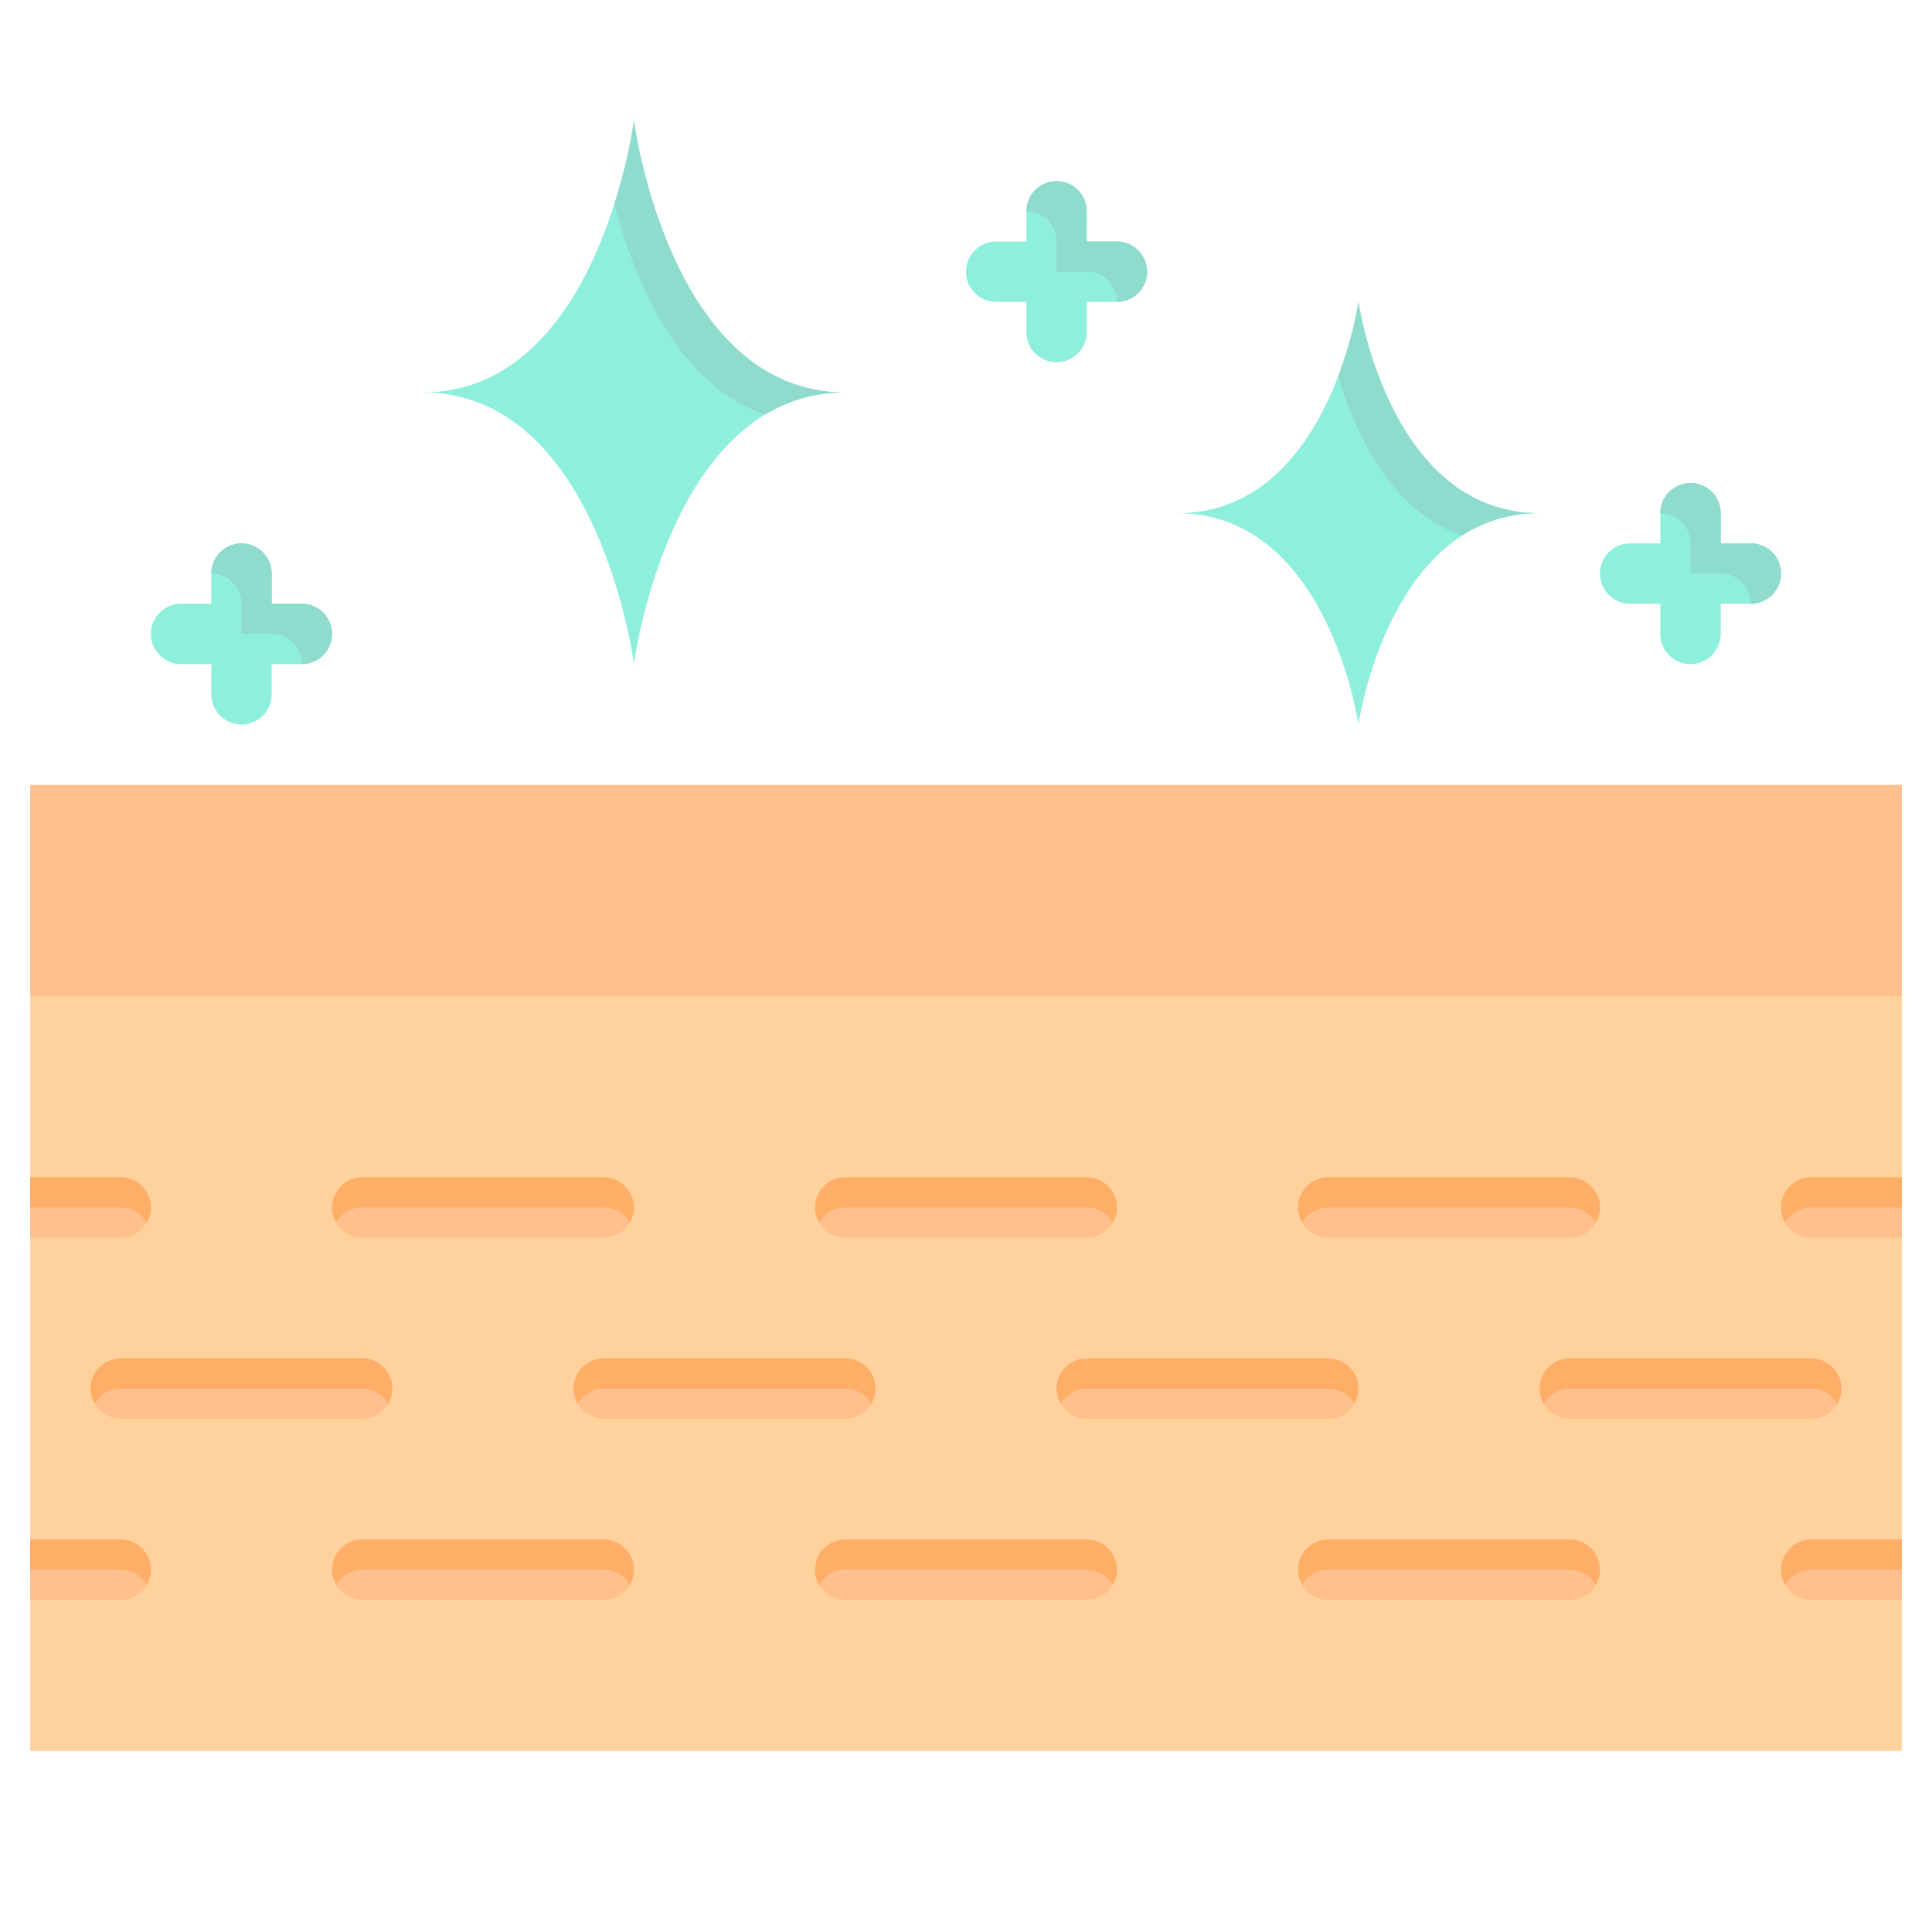 <svg viewBox="0 0 64 64" xmlns="http://www.w3.org/2000/svg"><g><path d="M35 12a1 1 0 0 1-1-1V7a1 1 0 0 1 2 0v4a1 1 0 0 1-1 1z" fill="#8fefdd"></path><path d="M37 10h-4a1 1 0 0 1 0-2h4a1 1 0 0 1 0 2zM8 24a1 1 0 0 1-1-1v-4a1 1 0 0 1 2 0v4a1 1 0 0 1-1 1z" fill="#8fefdd"></path><path d="M10 22H6a1 1 0 0 1 0-2h4a1 1 0 0 1 0 2z" fill="#8fefdd"></path><path d="M38 9a1 1 0 0 1-1 1 1 1 0 0 0-1-1h-1V8a1 1 0 0 0-1-1 1 1 0 0 1 2 0v1h1a1 1 0 0 1 1 1zM11 21a1 1 0 0 1-1 1 1 1 0 0 0-1-1H8v-1a1 1 0 0 0-1-1 1 1 0 0 1 2 0v1h1a1 1 0 0 1 1 1z" fill="#8fdbcd"></path><path d="M56 22a1 1 0 0 1-1-1v-4a1 1 0 0 1 2 0v4a1 1 0 0 1-1 1z" fill="#8fefdd"></path><path d="M58 20h-4a1 1 0 0 1 0-2h4a1 1 0 0 1 0 2z" fill="#8fefdd"></path><path d="M1 33h62v25H1z" fill="#ffd29d"></path><g fill="#ffc08d"><path d="M20 41h-8a1 1 0 0 1 0-2h8a1 1 0 0 1 0 2zM12 47H4a1 1 0 0 1 0-2h8a1 1 0 0 1 0 2zM28 47h-8a1 1 0 0 1 0-2h8a1 1 0 0 1 0 2zM44 47h-8a1 1 0 0 1 0-2h8a1 1 0 0 1 0 2zM60 47h-8a1 1 0 0 1 0-2h8a1 1 0 0 1 0 2zM1 39h3a1 1 0 0 1 0 2H1zM52 41h-8a1 1 0 0 1 0-2h8a1 1 0 0 1 0 2zM36 41h-8a1 1 0 0 1 0-2h8a1 1 0 0 1 0 2zM63 41h-3a1 1 0 0 1 0-2h3zM36 53h-8a1 1 0 0 1 0-2h8a1 1 0 0 1 0 2zM20 53h-8a1 1 0 0 1 0-2h8a1 1 0 0 1 0 2zM1 51h3a1 1 0 0 1 0 2H1zM52 53h-8a1 1 0 0 1 0-2h8a1 1 0 0 1 0 2zM63 53h-3a1 1 0 0 1 0-2h3z" fill="#ffc08d"></path></g><path d="M21 40a.966.966 0 0 1-.14.5.984.984 0 0 0-.86-.5h-8a.984.984 0 0 0-.86.5.966.966 0 0 1-.14-.5 1 1 0 0 1 1-1h8a1 1 0 0 1 1 1zM13 46a.966.966 0 0 1-.14.5.984.984 0 0 0-.86-.5H4a.984.984 0 0 0-.86.5A.966.966 0 0 1 3 46a1 1 0 0 1 1-1h8a1 1 0 0 1 1 1zM29 46a.966.966 0 0 1-.14.5.984.984 0 0 0-.86-.5h-8a.984.984 0 0 0-.86.5.966.966 0 0 1-.14-.5 1 1 0 0 1 1-1h8a1 1 0 0 1 1 1zM45 46a.966.966 0 0 1-.14.5.984.984 0 0 0-.86-.5h-8a.984.984 0 0 0-.86.5.966.966 0 0 1-.14-.5 1 1 0 0 1 1-1h8a1 1 0 0 1 1 1zM61 46a.966.966 0 0 1-.14.5.984.984 0 0 0-.86-.5h-8a.984.984 0 0 0-.86.5.966.966 0 0 1-.14-.5 1 1 0 0 1 1-1h8a1 1 0 0 1 1 1zM5 40a.966.966 0 0 1-.14.5A.984.984 0 0 0 4 40H1v-1h3a1 1 0 0 1 1 1zM53 40a.966.966 0 0 1-.14.5.984.984 0 0 0-.86-.5h-8a.984.984 0 0 0-.86.5.966.966 0 0 1-.14-.5 1 1 0 0 1 1-1h8a1 1 0 0 1 1 1zM37 40a.966.966 0 0 1-.14.5.984.984 0 0 0-.86-.5h-8a.984.984 0 0 0-.86.5.966.966 0 0 1-.14-.5 1 1 0 0 1 1-1h8a1 1 0 0 1 1 1zM63 39v1h-3a.984.984 0 0 0-.86.5.966.966 0 0 1-.14-.5 1 1 0 0 1 1-1zM37 52a.966.966 0 0 1-.14.5.984.984 0 0 0-.86-.5h-8a.984.984 0 0 0-.86.5.966.966 0 0 1-.14-.5 1 1 0 0 1 1-1h8a1 1 0 0 1 1 1zM21 52a.966.966 0 0 1-.14.5.984.984 0 0 0-.86-.5h-8a.984.984 0 0 0-.86.5.966.966 0 0 1-.14-.5 1 1 0 0 1 1-1h8a1 1 0 0 1 1 1zM5 52a.966.966 0 0 1-.14.5A.984.984 0 0 0 4 52H1v-1h3a1 1 0 0 1 1 1zM53 52a.966.966 0 0 1-.14.5.984.984 0 0 0-.86-.5h-8a.984.984 0 0 0-.86.5.966.966 0 0 1-.14-.5 1 1 0 0 1 1-1h8a1 1 0 0 1 1 1zM63 51v1h-3a.984.984 0 0 0-.86.5.966.966 0 0 1-.14-.5 1 1 0 0 1 1-1z" fill="#ffae67"></path><path d="M1 26h62v7H1z" fill="#ffc08d"></path><path d="M14 13c5.833 0 7 9 7 9s1.167-9 7-9c-5.833 0-7-9-7-9s-1.167 9-7 9z" fill="#8fefdd"></path><path d="M28 13a5.069 5.069 0 0 0-2.65.73c-3.02-1.01-4.42-4.74-5-6.98A17.769 17.769 0 0 0 21 4s1.17 9 7 9z" fill="#8fdbcd"></path><path d="M39 17c5 0 6 7 6 7s1-7 6-7c-5 0-6-7-6-7s-1 7-6 7z" fill="#8fefdd"></path><path d="M51 17a4.6 4.6 0 0 0-2.56.74c-2.44-.83-3.6-3.56-4.11-5.28A12.793 12.793 0 0 0 45 10s1 7 6 7zM59 19a1 1 0 0 1-1 1 1 1 0 0 0-1-1h-1v-1a1 1 0 0 0-1-1 1 1 0 0 1 2 0v1h1a1 1 0 0 1 1 1z" fill="#8fdbcd"></path></g></svg>